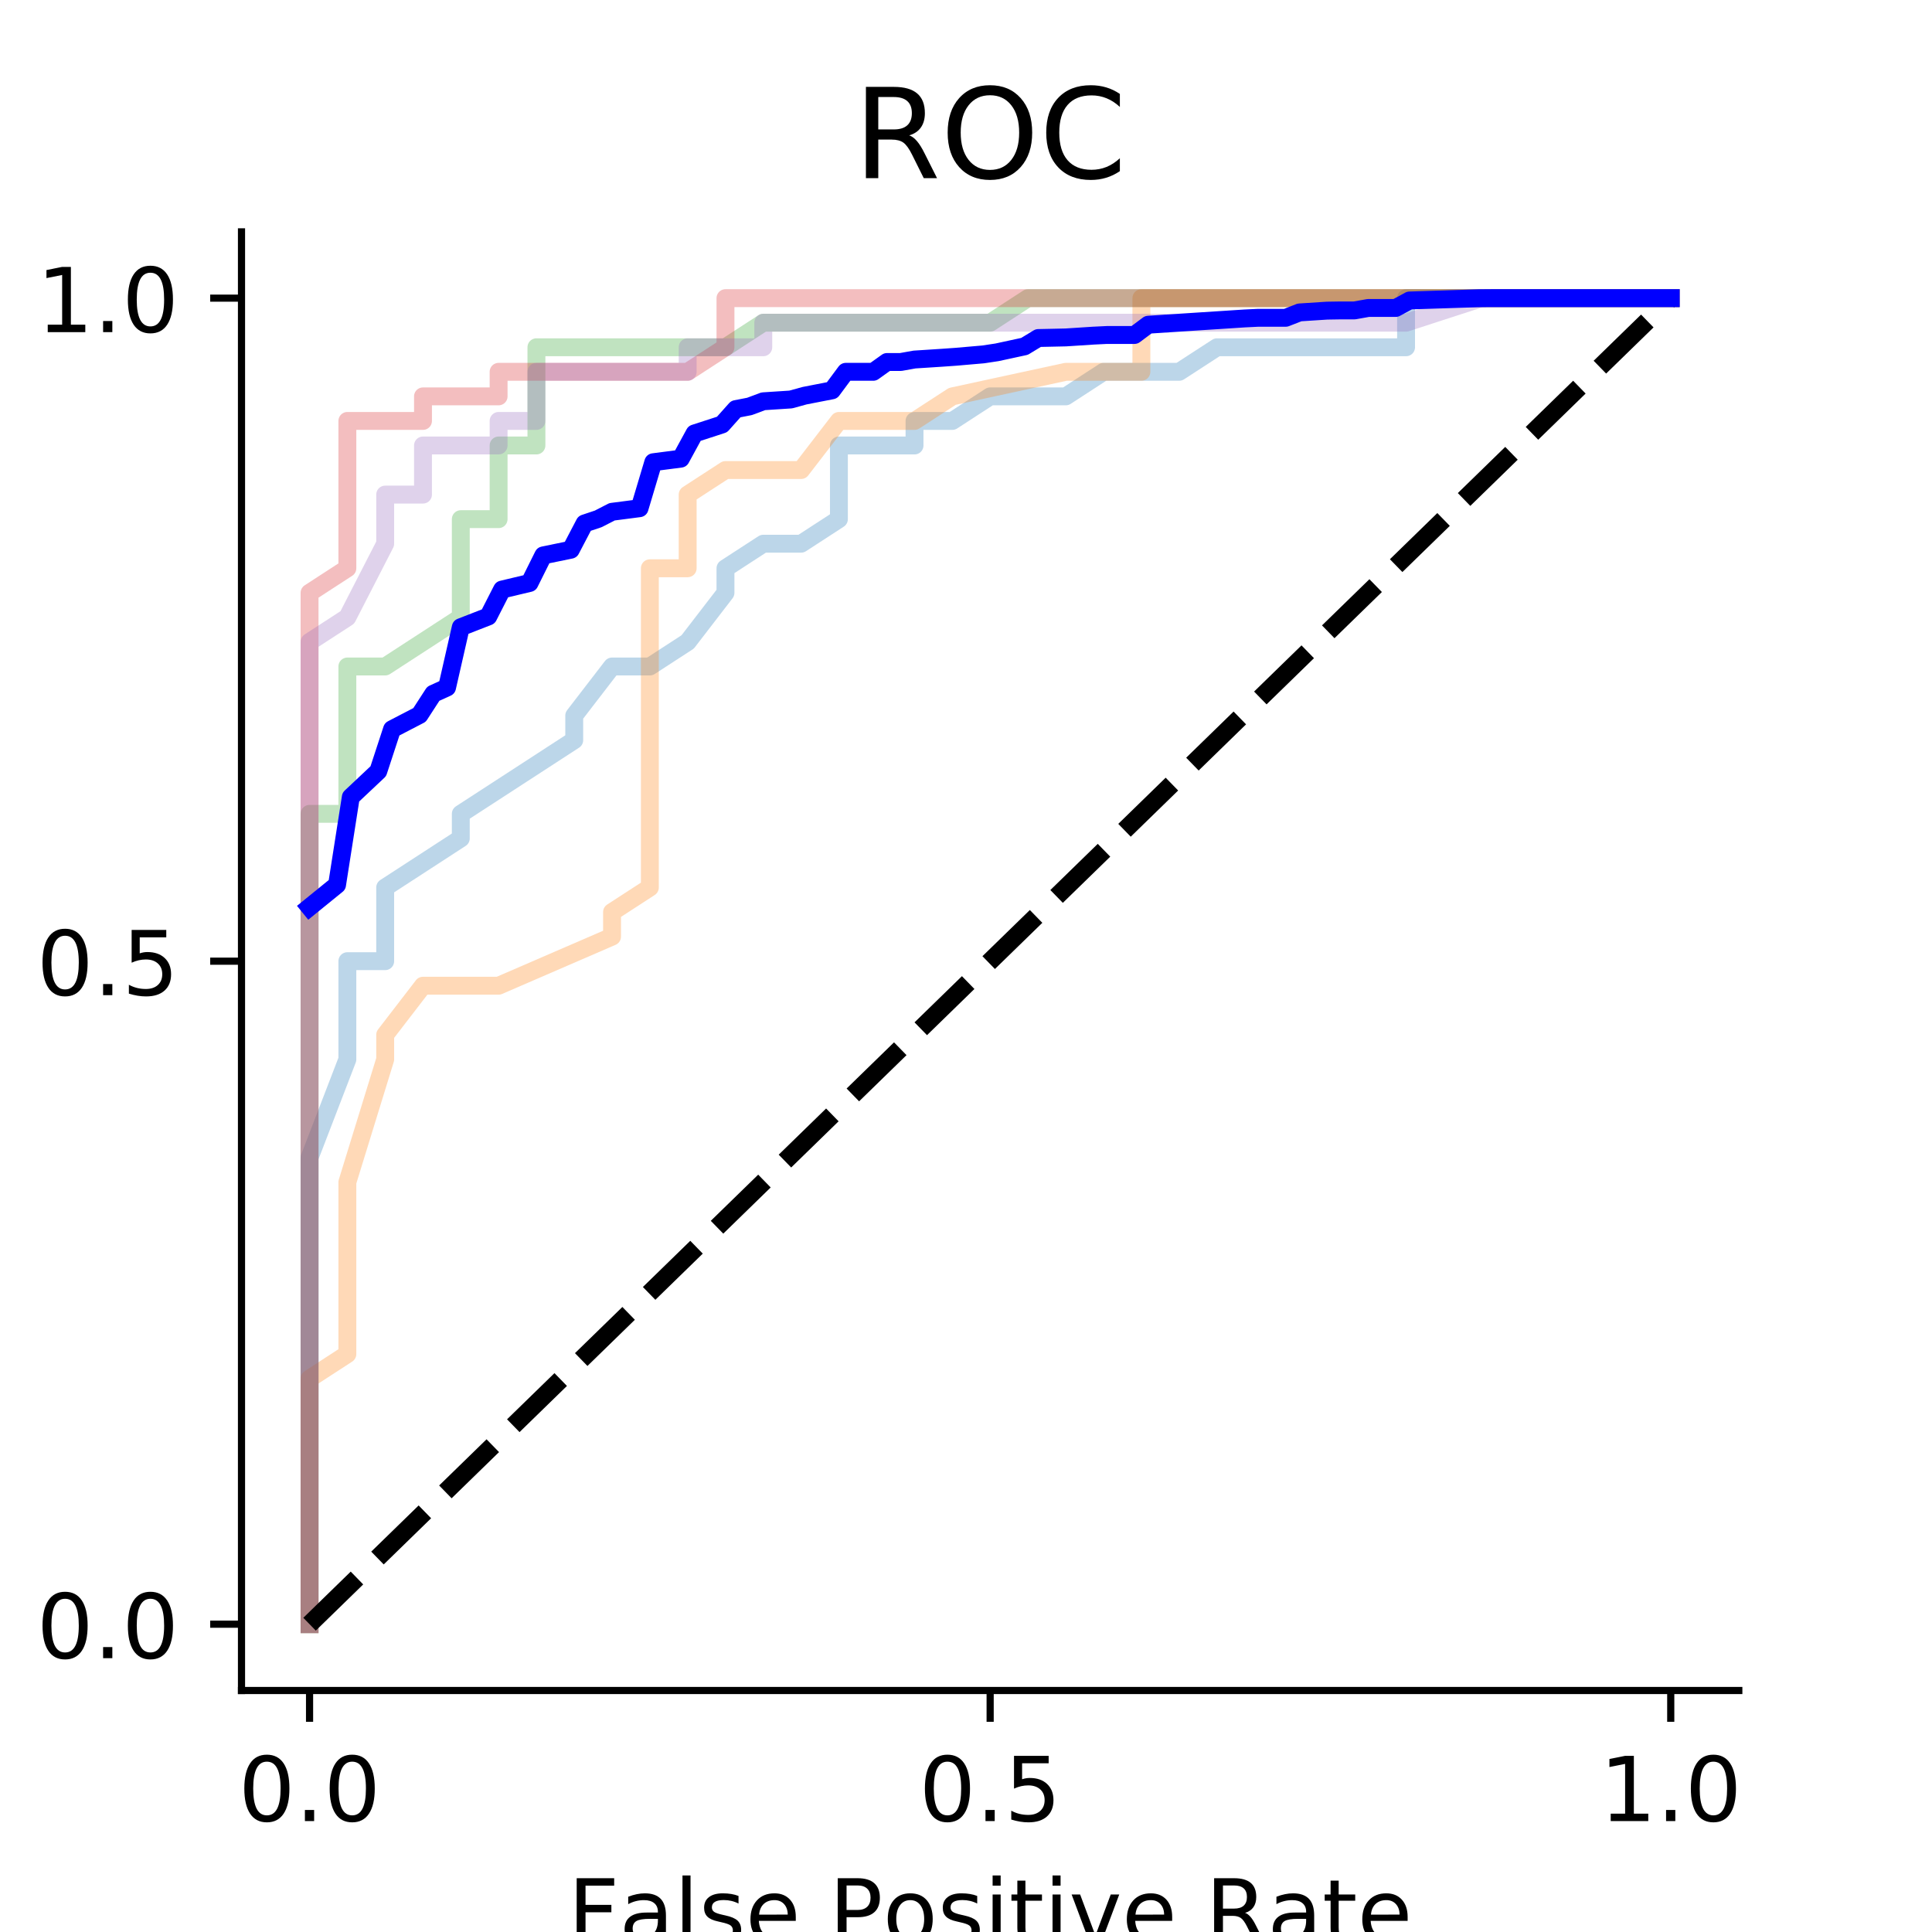<?xml version="1.0" encoding="utf-8" standalone="no"?>
<!DOCTYPE svg PUBLIC "-//W3C//DTD SVG 1.1//EN"
  "http://www.w3.org/Graphics/SVG/1.1/DTD/svg11.dtd">
<!-- Created with matplotlib (https://matplotlib.org/) -->
<svg height="216pt" version="1.1" viewBox="0 0 216 216" width="216pt" xmlns="http://www.w3.org/2000/svg" xmlns:xlink="http://www.w3.org/1999/xlink">
 <defs>
  <style type="text/css">
*{stroke-linecap:butt;stroke-linejoin:round;}
  </style>
 </defs>
 <g id="figure_1">
  <g id="patch_1">
   <path d="M 0 216 
L 216 216 
L 216 0 
L 0 0 
z
" style="fill:#ffffff;"/>
  </g>
  <g id="axes_1">
   <g id="patch_2">
    <path d="M 27 189 
L 194.4 189 
L 194.4 25.92 
L 27 25.92 
z
" style="fill:#ffffff;"/>
   </g>
   <g id="matplotlib.axis_1">
    <g id="xtick_1">
     <g id="line2d_1">
      <defs>
       <path d="M 0 0 
L 0 3.5 
" id="mfc5dc27c2e" style="stroke:#000000;stroke-width:0.8;"/>
      </defs>
      <g>
       <use style="stroke:#000000;stroke-width:0.8;" x="34.609" xlink:href="#mfc5dc27c2e" y="189"/>
      </g>
     </g>
     <g id="text_1">
      <!-- 0.0 -->
      <defs>
       <path d="M 31.781 66.406 
Q 24.172 66.406 20.328 58.906 
Q 16.5 51.422 16.5 36.375 
Q 16.5 21.391 20.328 13.891 
Q 24.172 6.391 31.781 6.391 
Q 39.453 6.391 43.281 13.891 
Q 47.125 21.391 47.125 36.375 
Q 47.125 51.422 43.281 58.906 
Q 39.453 66.406 31.781 66.406 
z
M 31.781 74.219 
Q 44.047 74.219 50.516 64.516 
Q 56.984 54.828 56.984 36.375 
Q 56.984 17.969 50.516 8.266 
Q 44.047 -1.422 31.781 -1.422 
Q 19.531 -1.422 13.062 8.266 
Q 6.594 17.969 6.594 36.375 
Q 6.594 54.828 13.062 64.516 
Q 19.531 74.219 31.781 74.219 
z
" id="DejaVuSans-48"/>
       <path d="M 10.688 12.406 
L 21 12.406 
L 21 0 
L 10.688 0 
z
" id="DejaVuSans-46"/>
      </defs>
      <g transform="translate(26.658 203.598)scale(0.1 -0.1)">
       <use xlink:href="#DejaVuSans-48"/>
       <use x="63.623" xlink:href="#DejaVuSans-46"/>
       <use x="95.41" xlink:href="#DejaVuSans-48"/>
      </g>
     </g>
    </g>
    <g id="xtick_2">
     <g id="line2d_2">
      <g>
       <use style="stroke:#000000;stroke-width:0.8;" x="110.7" xlink:href="#mfc5dc27c2e" y="189"/>
      </g>
     </g>
     <g id="text_2">
      <!-- 0.5 -->
      <defs>
       <path d="M 10.797 72.906 
L 49.516 72.906 
L 49.516 64.594 
L 19.828 64.594 
L 19.828 46.734 
Q 21.969 47.469 24.109 47.828 
Q 26.266 48.188 28.422 48.188 
Q 40.625 48.188 47.75 41.5 
Q 54.891 34.812 54.891 23.391 
Q 54.891 11.625 47.562 5.094 
Q 40.234 -1.422 26.906 -1.422 
Q 22.312 -1.422 17.547 -0.641 
Q 12.797 0.141 7.719 1.703 
L 7.719 11.625 
Q 12.109 9.234 16.797 8.062 
Q 21.484 6.891 26.703 6.891 
Q 35.156 6.891 40.078 11.328 
Q 45.016 15.766 45.016 23.391 
Q 45.016 31 40.078 35.438 
Q 35.156 39.891 26.703 39.891 
Q 22.75 39.891 18.812 39.016 
Q 14.891 38.141 10.797 36.281 
z
" id="DejaVuSans-53"/>
      </defs>
      <g transform="translate(102.748 203.598)scale(0.1 -0.1)">
       <use xlink:href="#DejaVuSans-48"/>
       <use x="63.623" xlink:href="#DejaVuSans-46"/>
       <use x="95.41" xlink:href="#DejaVuSans-53"/>
      </g>
     </g>
    </g>
    <g id="xtick_3">
     <g id="line2d_3">
      <g>
       <use style="stroke:#000000;stroke-width:0.8;" x="186.791" xlink:href="#mfc5dc27c2e" y="189"/>
      </g>
     </g>
     <g id="text_3">
      <!-- 1.0 -->
      <defs>
       <path d="M 12.406 8.297 
L 28.516 8.297 
L 28.516 63.922 
L 10.984 60.406 
L 10.984 69.391 
L 28.422 72.906 
L 38.281 72.906 
L 38.281 8.297 
L 54.391 8.297 
L 54.391 0 
L 12.406 0 
z
" id="DejaVuSans-49"/>
      </defs>
      <g transform="translate(178.839 203.598)scale(0.1 -0.1)">
       <use xlink:href="#DejaVuSans-49"/>
       <use x="63.623" xlink:href="#DejaVuSans-46"/>
       <use x="95.41" xlink:href="#DejaVuSans-48"/>
      </g>
     </g>
    </g>
    <g id="text_4">
     <!-- False Positive Rate -->
     <defs>
      <path d="M 9.812 72.906 
L 51.703 72.906 
L 51.703 64.594 
L 19.672 64.594 
L 19.672 43.109 
L 48.578 43.109 
L 48.578 34.812 
L 19.672 34.812 
L 19.672 0 
L 9.812 0 
z
" id="DejaVuSans-70"/>
      <path d="M 34.281 27.484 
Q 23.391 27.484 19.188 25 
Q 14.984 22.516 14.984 16.5 
Q 14.984 11.719 18.141 8.906 
Q 21.297 6.109 26.703 6.109 
Q 34.188 6.109 38.703 11.406 
Q 43.219 16.703 43.219 25.484 
L 43.219 27.484 
z
M 52.203 31.203 
L 52.203 0 
L 43.219 0 
L 43.219 8.297 
Q 40.141 3.328 35.547 0.953 
Q 30.953 -1.422 24.312 -1.422 
Q 15.922 -1.422 10.953 3.297 
Q 6 8.016 6 15.922 
Q 6 25.141 12.172 29.828 
Q 18.359 34.516 30.609 34.516 
L 43.219 34.516 
L 43.219 35.406 
Q 43.219 41.609 39.141 45 
Q 35.062 48.391 27.688 48.391 
Q 23 48.391 18.547 47.266 
Q 14.109 46.141 10.016 43.891 
L 10.016 52.203 
Q 14.938 54.109 19.578 55.047 
Q 24.219 56 28.609 56 
Q 40.484 56 46.344 49.844 
Q 52.203 43.703 52.203 31.203 
z
" id="DejaVuSans-97"/>
      <path d="M 9.422 75.984 
L 18.406 75.984 
L 18.406 0 
L 9.422 0 
z
" id="DejaVuSans-108"/>
      <path d="M 44.281 53.078 
L 44.281 44.578 
Q 40.484 46.531 36.375 47.5 
Q 32.281 48.484 27.875 48.484 
Q 21.188 48.484 17.844 46.438 
Q 14.5 44.391 14.5 40.281 
Q 14.5 37.156 16.891 35.375 
Q 19.281 33.594 26.516 31.984 
L 29.594 31.297 
Q 39.156 29.25 43.188 25.516 
Q 47.219 21.781 47.219 15.094 
Q 47.219 7.469 41.188 3.016 
Q 35.156 -1.422 24.609 -1.422 
Q 20.219 -1.422 15.453 -0.562 
Q 10.688 0.297 5.422 2 
L 5.422 11.281 
Q 10.406 8.688 15.234 7.391 
Q 20.062 6.109 24.812 6.109 
Q 31.156 6.109 34.562 8.281 
Q 37.984 10.453 37.984 14.406 
Q 37.984 18.062 35.516 20.016 
Q 33.062 21.969 24.703 23.781 
L 21.578 24.516 
Q 13.234 26.266 9.516 29.906 
Q 5.812 33.547 5.812 39.891 
Q 5.812 47.609 11.281 51.797 
Q 16.75 56 26.812 56 
Q 31.781 56 36.172 55.266 
Q 40.578 54.547 44.281 53.078 
z
" id="DejaVuSans-115"/>
      <path d="M 56.203 29.594 
L 56.203 25.203 
L 14.891 25.203 
Q 15.484 15.922 20.484 11.062 
Q 25.484 6.203 34.422 6.203 
Q 39.594 6.203 44.453 7.469 
Q 49.312 8.734 54.109 11.281 
L 54.109 2.781 
Q 49.266 0.734 44.188 -0.344 
Q 39.109 -1.422 33.891 -1.422 
Q 20.797 -1.422 13.156 6.188 
Q 5.516 13.812 5.516 26.812 
Q 5.516 40.234 12.766 48.109 
Q 20.016 56 32.328 56 
Q 43.359 56 49.781 48.891 
Q 56.203 41.797 56.203 29.594 
z
M 47.219 32.234 
Q 47.125 39.594 43.094 43.984 
Q 39.062 48.391 32.422 48.391 
Q 24.906 48.391 20.391 44.141 
Q 15.875 39.891 15.188 32.172 
z
" id="DejaVuSans-101"/>
      <path id="DejaVuSans-32"/>
      <path d="M 19.672 64.797 
L 19.672 37.406 
L 32.078 37.406 
Q 38.969 37.406 42.719 40.969 
Q 46.484 44.531 46.484 51.125 
Q 46.484 57.672 42.719 61.234 
Q 38.969 64.797 32.078 64.797 
z
M 9.812 72.906 
L 32.078 72.906 
Q 44.344 72.906 50.609 67.359 
Q 56.891 61.812 56.891 51.125 
Q 56.891 40.328 50.609 34.812 
Q 44.344 29.297 32.078 29.297 
L 19.672 29.297 
L 19.672 0 
L 9.812 0 
z
" id="DejaVuSans-80"/>
      <path d="M 30.609 48.391 
Q 23.391 48.391 19.188 42.75 
Q 14.984 37.109 14.984 27.297 
Q 14.984 17.484 19.156 11.844 
Q 23.344 6.203 30.609 6.203 
Q 37.797 6.203 41.984 11.859 
Q 46.188 17.531 46.188 27.297 
Q 46.188 37.016 41.984 42.703 
Q 37.797 48.391 30.609 48.391 
z
M 30.609 56 
Q 42.328 56 49.016 48.375 
Q 55.719 40.766 55.719 27.297 
Q 55.719 13.875 49.016 6.219 
Q 42.328 -1.422 30.609 -1.422 
Q 18.844 -1.422 12.172 6.219 
Q 5.516 13.875 5.516 27.297 
Q 5.516 40.766 12.172 48.375 
Q 18.844 56 30.609 56 
z
" id="DejaVuSans-111"/>
      <path d="M 9.422 54.688 
L 18.406 54.688 
L 18.406 0 
L 9.422 0 
z
M 9.422 75.984 
L 18.406 75.984 
L 18.406 64.594 
L 9.422 64.594 
z
" id="DejaVuSans-105"/>
      <path d="M 18.312 70.219 
L 18.312 54.688 
L 36.812 54.688 
L 36.812 47.703 
L 18.312 47.703 
L 18.312 18.016 
Q 18.312 11.328 20.141 9.422 
Q 21.969 7.516 27.594 7.516 
L 36.812 7.516 
L 36.812 0 
L 27.594 0 
Q 17.188 0 13.234 3.875 
Q 9.281 7.766 9.281 18.016 
L 9.281 47.703 
L 2.688 47.703 
L 2.688 54.688 
L 9.281 54.688 
L 9.281 70.219 
z
" id="DejaVuSans-116"/>
      <path d="M 2.984 54.688 
L 12.5 54.688 
L 29.594 8.797 
L 46.688 54.688 
L 56.203 54.688 
L 35.688 0 
L 23.484 0 
z
" id="DejaVuSans-118"/>
      <path d="M 44.391 34.188 
Q 47.562 33.109 50.562 29.594 
Q 53.562 26.078 56.594 19.922 
L 66.609 0 
L 56 0 
L 46.688 18.703 
Q 43.062 26.031 39.672 28.422 
Q 36.281 30.812 30.422 30.812 
L 19.672 30.812 
L 19.672 0 
L 9.812 0 
L 9.812 72.906 
L 32.078 72.906 
Q 44.578 72.906 50.734 67.672 
Q 56.891 62.453 56.891 51.906 
Q 56.891 45.016 53.688 40.469 
Q 50.484 35.938 44.391 34.188 
z
M 19.672 64.797 
L 19.672 38.922 
L 32.078 38.922 
Q 39.203 38.922 42.844 42.219 
Q 46.484 45.516 46.484 51.906 
Q 46.484 58.297 42.844 61.547 
Q 39.203 64.797 32.078 64.797 
z
" id="DejaVuSans-82"/>
     </defs>
     <g transform="translate(63.495 217.277)scale(0.1 -0.1)">
      <use xlink:href="#DejaVuSans-70"/>
      <use x="57.379" xlink:href="#DejaVuSans-97"/>
      <use x="118.658" xlink:href="#DejaVuSans-108"/>
      <use x="146.441" xlink:href="#DejaVuSans-115"/>
      <use x="198.541" xlink:href="#DejaVuSans-101"/>
      <use x="260.064" xlink:href="#DejaVuSans-32"/>
      <use x="291.852" xlink:href="#DejaVuSans-80"/>
      <use x="352.107" xlink:href="#DejaVuSans-111"/>
      <use x="413.289" xlink:href="#DejaVuSans-115"/>
      <use x="465.389" xlink:href="#DejaVuSans-105"/>
      <use x="493.172" xlink:href="#DejaVuSans-116"/>
      <use x="532.381" xlink:href="#DejaVuSans-105"/>
      <use x="560.164" xlink:href="#DejaVuSans-118"/>
      <use x="619.344" xlink:href="#DejaVuSans-101"/>
      <use x="680.867" xlink:href="#DejaVuSans-32"/>
      <use x="712.654" xlink:href="#DejaVuSans-82"/>
      <use x="782.105" xlink:href="#DejaVuSans-97"/>
      <use x="843.385" xlink:href="#DejaVuSans-116"/>
      <use x="882.594" xlink:href="#DejaVuSans-101"/>
     </g>
    </g>
   </g>
   <g id="matplotlib.axis_2">
    <g id="ytick_1">
     <g id="line2d_4">
      <defs>
       <path d="M 0 0 
L -3.5 0 
" id="mfebf341560" style="stroke:#000000;stroke-width:0.8;"/>
      </defs>
      <g>
       <use style="stroke:#000000;stroke-width:0.8;" x="27" xlink:href="#mfebf341560" y="181.587"/>
      </g>
     </g>
     <g id="text_5">
      <!-- 0.0 -->
      <g transform="translate(4.097 185.386)scale(0.1 -0.1)">
       <use xlink:href="#DejaVuSans-48"/>
       <use x="63.623" xlink:href="#DejaVuSans-46"/>
       <use x="95.41" xlink:href="#DejaVuSans-48"/>
      </g>
     </g>
    </g>
    <g id="ytick_2">
     <g id="line2d_5">
      <g>
       <use style="stroke:#000000;stroke-width:0.8;" x="27" xlink:href="#mfebf341560" y="107.46"/>
      </g>
     </g>
     <g id="text_6">
      <!-- 0.5 -->
      <g transform="translate(4.097 111.259)scale(0.1 -0.1)">
       <use xlink:href="#DejaVuSans-48"/>
       <use x="63.623" xlink:href="#DejaVuSans-46"/>
       <use x="95.41" xlink:href="#DejaVuSans-53"/>
      </g>
     </g>
    </g>
    <g id="ytick_3">
     <g id="line2d_6">
      <g>
       <use style="stroke:#000000;stroke-width:0.8;" x="27" xlink:href="#mfebf341560" y="33.333"/>
      </g>
     </g>
     <g id="text_7">
      <!-- 1.0 -->
      <g transform="translate(4.097 37.132)scale(0.1 -0.1)">
       <use xlink:href="#DejaVuSans-49"/>
       <use x="63.623" xlink:href="#DejaVuSans-46"/>
       <use x="95.41" xlink:href="#DejaVuSans-48"/>
      </g>
     </g>
    </g>
    <g id="text_8">
     <!-- True Positive Rate -->
     <defs>
      <path d="M -0.297 72.906 
L 61.375 72.906 
L 61.375 64.594 
L 35.5 64.594 
L 35.5 0 
L 25.594 0 
L 25.594 64.594 
L -0.297 64.594 
z
" id="DejaVuSans-84"/>
      <path d="M 41.109 46.297 
Q 39.594 47.172 37.812 47.578 
Q 36.031 48 33.891 48 
Q 26.266 48 22.188 43.047 
Q 18.109 38.094 18.109 28.812 
L 18.109 0 
L 9.078 0 
L 9.078 54.688 
L 18.109 54.688 
L 18.109 46.188 
Q 20.953 51.172 25.484 53.578 
Q 30.031 56 36.531 56 
Q 37.453 56 38.578 55.875 
Q 39.703 55.766 41.062 55.516 
z
" id="DejaVuSans-114"/>
      <path d="M 8.5 21.578 
L 8.5 54.688 
L 17.484 54.688 
L 17.484 21.922 
Q 17.484 14.156 20.5 10.266 
Q 23.531 6.391 29.594 6.391 
Q 36.859 6.391 41.078 11.031 
Q 45.312 15.672 45.312 23.688 
L 45.312 54.688 
L 54.297 54.688 
L 54.297 0 
L 45.312 0 
L 45.312 8.406 
Q 42.047 3.422 37.719 1 
Q 33.406 -1.422 27.688 -1.422 
Q 18.266 -1.422 13.375 4.438 
Q 8.5 10.297 8.5 21.578 
z
M 31.109 56 
z
" id="DejaVuSans-117"/>
     </defs>
     <g transform="translate(-1.983 153.006)rotate(-90)scale(0.1 -0.1)">
      <use xlink:href="#DejaVuSans-84"/>
      <use x="60.865" xlink:href="#DejaVuSans-114"/>
      <use x="101.979" xlink:href="#DejaVuSans-117"/>
      <use x="165.357" xlink:href="#DejaVuSans-101"/>
      <use x="226.881" xlink:href="#DejaVuSans-32"/>
      <use x="258.668" xlink:href="#DejaVuSans-80"/>
      <use x="318.924" xlink:href="#DejaVuSans-111"/>
      <use x="380.105" xlink:href="#DejaVuSans-115"/>
      <use x="432.205" xlink:href="#DejaVuSans-105"/>
      <use x="459.988" xlink:href="#DejaVuSans-116"/>
      <use x="499.197" xlink:href="#DejaVuSans-105"/>
      <use x="526.98" xlink:href="#DejaVuSans-118"/>
      <use x="586.16" xlink:href="#DejaVuSans-101"/>
      <use x="647.684" xlink:href="#DejaVuSans-32"/>
      <use x="679.471" xlink:href="#DejaVuSans-82"/>
      <use x="748.922" xlink:href="#DejaVuSans-97"/>
      <use x="810.201" xlink:href="#DejaVuSans-116"/>
      <use x="849.41" xlink:href="#DejaVuSans-101"/>
     </g>
    </g>
   </g>
   <g id="line2d_7">
    <path clip-path="url(#paa3cc53947)" d="M 34.609 181.587 
L 34.609 176.096 
L 34.609 165.115 
L 34.609 156.878 
L 34.609 151.387 
L 34.609 148.642 
L 34.609 140.405 
L 34.609 129.424 
L 38.836 118.442 
L 38.836 110.205 
L 38.836 107.46 
L 43.064 107.46 
L 43.064 101.969 
L 43.064 99.224 
L 51.518 93.733 
L 51.518 90.987 
L 55.745 88.242 
L 64.2 82.751 
L 64.2 80.005 
L 68.427 74.515 
L 72.655 74.515 
L 76.882 71.769 
L 81.109 66.278 
L 81.109 63.533 
L 85.336 60.787 
L 89.564 60.787 
L 93.791 58.042 
L 93.791 49.805 
L 102.245 49.805 
L 102.245 47.06 
L 106.473 47.06 
L 110.7 44.315 
L 119.155 44.315 
L 123.382 41.569 
L 131.836 41.569 
L 136.064 38.824 
L 144.518 38.824 
L 157.2 38.824 
L 157.2 33.333 
L 186.791 33.333 
" style="fill:none;stroke:#1f77b4;stroke-linecap:square;stroke-opacity:0.3;stroke-width:2;"/>
   </g>
   <g id="line2d_8">
    <path clip-path="url(#paa3cc53947)" d="M 34.609 181.587 
L 34.609 176.096 
L 34.609 154.133 
L 38.836 151.387 
L 38.836 148.642 
L 38.836 137.66 
L 38.836 132.169 
L 43.064 118.442 
L 43.064 115.696 
L 47.291 110.205 
L 55.745 110.205 
L 68.427 104.715 
L 68.427 101.969 
L 72.655 99.224 
L 72.655 93.733 
L 72.655 88.242 
L 72.655 82.751 
L 72.655 74.515 
L 72.655 63.533 
L 76.882 63.533 
L 76.882 55.296 
L 81.109 52.551 
L 89.564 52.551 
L 93.791 47.06 
L 102.245 47.06 
L 106.473 44.315 
L 119.155 41.569 
L 127.609 41.569 
L 127.609 38.824 
L 127.609 33.333 
L 136.064 33.333 
L 144.518 33.333 
L 186.791 33.333 
" style="fill:none;stroke:#ff7f0e;stroke-linecap:square;stroke-opacity:0.3;stroke-width:2;"/>
   </g>
   <g id="line2d_9">
    <path clip-path="url(#paa3cc53947)" d="M 34.609 181.587 
L 34.609 178.842 
L 34.609 165.115 
L 34.609 159.624 
L 34.609 145.896 
L 34.609 134.915 
L 34.609 132.169 
L 34.609 121.187 
L 34.609 118.442 
L 34.609 110.205 
L 34.609 99.224 
L 34.609 96.478 
L 34.609 90.987 
L 38.836 90.987 
L 38.836 80.005 
L 38.836 74.515 
L 43.064 74.515 
L 51.518 69.024 
L 51.518 58.042 
L 55.745 58.042 
L 55.745 52.551 
L 55.745 49.805 
L 59.973 49.805 
L 59.973 38.824 
L 68.427 38.824 
L 81.109 38.824 
L 85.336 36.078 
L 98.018 36.078 
L 106.473 36.078 
L 110.7 36.078 
L 114.927 33.333 
L 123.382 33.333 
L 136.064 33.333 
L 152.973 33.333 
L 178.336 33.333 
L 186.791 33.333 
" style="fill:none;stroke:#2ca02c;stroke-linecap:square;stroke-opacity:0.3;stroke-width:2;"/>
   </g>
   <g id="line2d_10">
    <path clip-path="url(#paa3cc53947)" d="M 34.609 181.587 
L 34.609 178.842 
L 34.609 176.096 
L 34.609 159.624 
L 34.609 148.642 
L 34.609 126.678 
L 34.609 115.696 
L 34.609 112.951 
L 34.609 107.46 
L 34.609 99.224 
L 34.609 88.242 
L 34.609 82.751 
L 34.609 74.515 
L 34.609 66.278 
L 38.836 63.533 
L 38.836 47.06 
L 47.291 47.06 
L 47.291 44.315 
L 55.745 44.315 
L 55.745 41.569 
L 64.2 41.569 
L 68.427 41.569 
L 76.882 41.569 
L 81.109 38.824 
L 81.109 33.333 
L 85.336 33.333 
L 102.245 33.333 
L 110.7 33.333 
L 123.382 33.333 
L 131.836 33.333 
L 136.064 33.333 
L 152.973 33.333 
L 157.2 33.333 
L 174.109 33.333 
L 186.791 33.333 
" style="fill:none;stroke:#d62728;stroke-linecap:square;stroke-opacity:0.3;stroke-width:2;"/>
   </g>
   <g id="line2d_11">
    <path clip-path="url(#paa3cc53947)" d="M 34.609 181.587 
L 34.609 178.842 
L 34.609 176.096 
L 34.609 170.605 
L 34.609 167.86 
L 34.609 156.878 
L 34.609 148.642 
L 34.609 145.896 
L 34.609 140.405 
L 34.609 132.169 
L 34.609 129.424 
L 34.609 123.933 
L 34.609 115.696 
L 34.609 110.205 
L 34.609 107.46 
L 34.609 90.987 
L 34.609 82.751 
L 34.609 77.26 
L 34.609 71.769 
L 38.836 69.024 
L 43.064 60.787 
L 43.064 55.296 
L 47.291 55.296 
L 47.291 49.805 
L 55.745 49.805 
L 55.745 47.06 
L 59.973 47.06 
L 59.973 41.569 
L 76.882 41.569 
L 76.882 38.824 
L 85.336 38.824 
L 85.336 36.078 
L 98.018 36.078 
L 106.473 36.078 
L 114.927 36.078 
L 123.382 36.078 
L 127.609 36.078 
L 136.064 36.078 
L 148.745 36.078 
L 157.2 36.078 
L 165.655 33.333 
L 174.109 33.333 
L 182.564 33.333 
L 186.791 33.333 
" style="fill:none;stroke:#9467bd;stroke-linecap:square;stroke-opacity:0.3;stroke-width:2;"/>
   </g>
   <g id="line2d_12">
    <path clip-path="url(#paa3cc53947)" d="M 34.609 181.587 
L 186.791 33.333 
" style="fill:none;stroke:#000000;stroke-dasharray:7.4,3.2;stroke-dashoffset:0;stroke-width:2;"/>
   </g>
   <g id="line2d_13">
    <path clip-path="url(#paa3cc53947)" d="M 34.609 101.42 
L 36.146 100.172 
L 37.683 98.924 
L 39.221 89.115 
L 40.758 87.668 
L 42.295 86.22 
L 43.832 81.528 
L 45.369 80.729 
L 46.907 79.931 
L 48.444 77.56 
L 49.981 76.861 
L 51.518 70.122 
L 53.055 69.523 
L 54.593 68.924 
L 56.13 65.912 
L 57.667 65.546 
L 59.204 65.18 
L 60.741 62.093 
L 62.279 61.777 
L 63.816 61.461 
L 65.353 58.524 
L 66.89 58.009 
L 68.427 57.218 
L 69.964 57.019 
L 71.502 56.819 
L 73.039 51.677 
L 74.576 51.478 
L 76.113 51.278 
L 77.65 48.458 
L 79.188 47.959 
L 80.725 47.459 
L 82.262 45.737 
L 83.799 45.438 
L 85.336 44.864 
L 86.874 44.764 
L 88.411 44.664 
L 89.948 44.24 
L 91.485 43.94 
L 93.022 43.641 
L 94.56 41.569 
L 96.097 41.569 
L 97.634 41.569 
L 99.171 40.471 
L 100.708 40.471 
L 102.245 40.196 
L 103.783 40.097 
L 105.32 39.997 
L 106.857 39.889 
L 108.394 39.755 
L 109.931 39.622 
L 111.469 39.389 
L 113.006 39.057 
L 114.543 38.724 
L 116.08 37.792 
L 117.617 37.759 
L 119.155 37.725 
L 120.692 37.626 
L 122.229 37.526 
L 123.766 37.451 
L 125.303 37.451 
L 126.84 37.451 
L 128.378 36.303 
L 129.915 36.203 
L 131.452 36.103 
L 132.989 36.003 
L 134.526 35.903 
L 136.064 35.804 
L 137.601 35.704 
L 139.138 35.604 
L 140.675 35.529 
L 142.212 35.529 
L 143.75 35.529 
L 145.287 34.93 
L 146.824 34.83 
L 148.361 34.73 
L 149.898 34.705 
L 151.436 34.705 
L 152.973 34.431 
L 154.51 34.431 
L 156.047 34.431 
L 157.584 33.595 
L 159.121 33.545 
L 160.659 33.495 
L 162.196 33.445 
L 163.733 33.395 
L 165.27 33.345 
L 166.807 33.333 
L 168.345 33.333 
L 169.882 33.333 
L 171.419 33.333 
L 172.956 33.333 
L 174.493 33.333 
L 176.031 33.333 
L 177.568 33.333 
L 179.105 33.333 
L 180.642 33.333 
L 182.179 33.333 
L 183.717 33.333 
L 185.254 33.333 
L 186.791 33.333 
" style="fill:none;stroke:#0000ff;stroke-linecap:square;stroke-width:2;"/>
   </g>
   <g id="patch_3">
    <path d="M 27 189 
L 27 25.92 
" style="fill:none;stroke:#000000;stroke-linecap:square;stroke-linejoin:miter;stroke-width:0.8;"/>
   </g>
   <g id="patch_4">
    <path d="M 27 189 
L 194.4 189 
" style="fill:none;stroke:#000000;stroke-linecap:square;stroke-linejoin:miter;stroke-width:0.8;"/>
   </g>
   <g id="text_9">
    <!-- ROC -->
    <defs>
     <path d="M 39.406 66.219 
Q 28.656 66.219 22.328 58.203 
Q 16.016 50.203 16.016 36.375 
Q 16.016 22.609 22.328 14.594 
Q 28.656 6.594 39.406 6.594 
Q 50.141 6.594 56.422 14.594 
Q 62.703 22.609 62.703 36.375 
Q 62.703 50.203 56.422 58.203 
Q 50.141 66.219 39.406 66.219 
z
M 39.406 74.219 
Q 54.734 74.219 63.906 63.938 
Q 73.094 53.656 73.094 36.375 
Q 73.094 19.141 63.906 8.859 
Q 54.734 -1.422 39.406 -1.422 
Q 24.031 -1.422 14.812 8.828 
Q 5.609 19.094 5.609 36.375 
Q 5.609 53.656 14.812 63.938 
Q 24.031 74.219 39.406 74.219 
z
" id="DejaVuSans-79"/>
     <path d="M 64.406 67.281 
L 64.406 56.891 
Q 59.422 61.531 53.781 63.812 
Q 48.141 66.109 41.797 66.109 
Q 29.297 66.109 22.656 58.469 
Q 16.016 50.828 16.016 36.375 
Q 16.016 21.969 22.656 14.328 
Q 29.297 6.688 41.797 6.688 
Q 48.141 6.688 53.781 8.984 
Q 59.422 11.281 64.406 15.922 
L 64.406 5.609 
Q 59.234 2.094 53.438 0.328 
Q 47.656 -1.422 41.219 -1.422 
Q 24.656 -1.422 15.125 8.703 
Q 5.609 18.844 5.609 36.375 
Q 5.609 53.953 15.125 64.078 
Q 24.656 74.219 41.219 74.219 
Q 47.75 74.219 53.531 72.484 
Q 59.328 70.75 64.406 67.281 
z
" id="DejaVuSans-67"/>
    </defs>
    <g transform="translate(95.438 19.92)scale(0.14 -0.14)">
     <use xlink:href="#DejaVuSans-82"/>
     <use x="69.482" xlink:href="#DejaVuSans-79"/>
     <use x="148.193" xlink:href="#DejaVuSans-67"/>
    </g>
   </g>
  </g>
 </g>
 <defs>
  <clipPath id="paa3cc53947">
   <rect height="163.08" width="167.4" x="27" y="25.92"/>
  </clipPath>
 </defs>
</svg>

